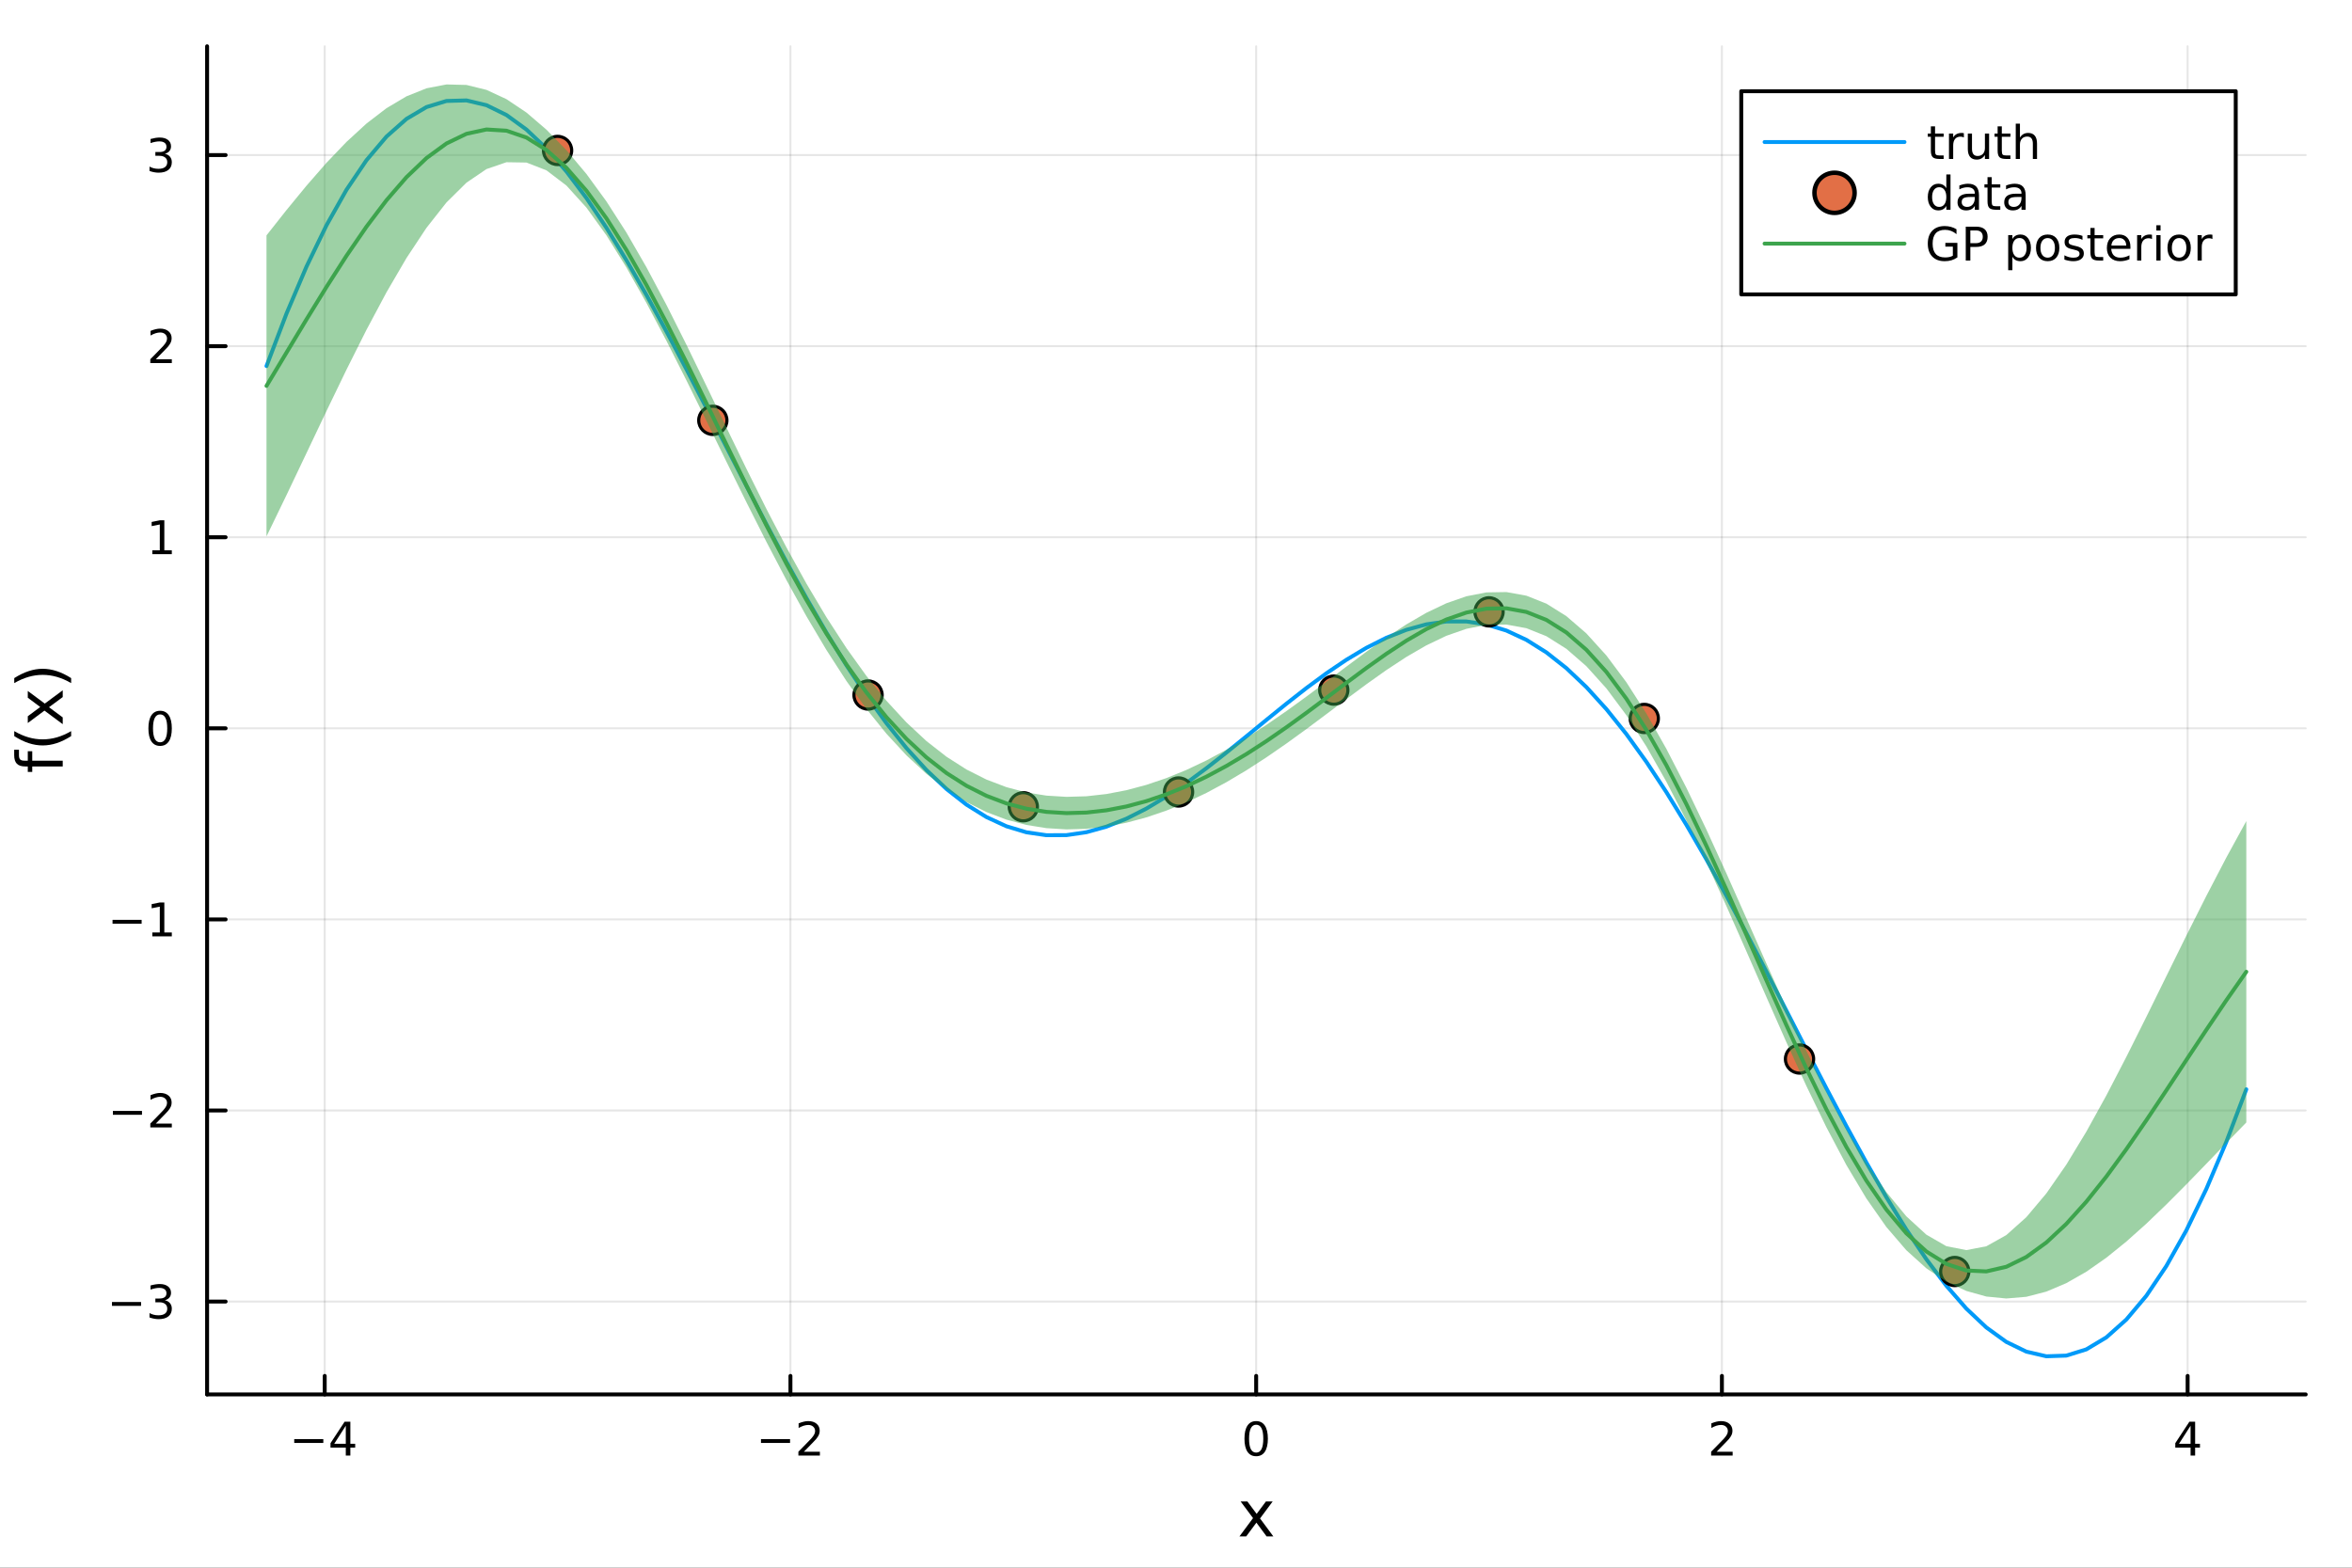 <?xml version="1.0" encoding="utf-8"?>
<svg xmlns="http://www.w3.org/2000/svg" xmlns:xlink="http://www.w3.org/1999/xlink" width="600" height="400" viewBox="0 0 2400 1600">
<rect x="0" y="0" width="2400" height="1600" fill="#333333" stroke="none"/>
<defs>
  <clipPath id="clip920">
    <rect x="0" y="0" width="2400" height="1600"/>
  </clipPath>
</defs>
<path clip-path="url(#clip920)" d="M0 1600 L2400 1600 L2400 0 L0 0  Z" fill="#ffffff" fill-rule="evenodd" fill-opacity="1"/>
<defs>
  <clipPath id="clip921">
    <rect x="480" y="0" width="1681" height="1600"/>
  </clipPath>
</defs>
<path clip-path="url(#clip920)" d="M211.325 1423.18 L2352.76 1423.18 L2352.76 47.244 L211.325 47.244  Z" fill="#ffffff" fill-rule="evenodd" fill-opacity="1"/>
<defs>
  <clipPath id="clip922">
    <rect x="211" y="47" width="2142" height="1377"/>
  </clipPath>
</defs>
<polyline clip-path="url(#clip922)" style="stroke:#000000; stroke-linecap:round; stroke-linejoin:round; stroke-width:2; stroke-opacity:0.1; fill:none" points="331.335,1423.18 331.335,47.244 "/>
<polyline clip-path="url(#clip922)" style="stroke:#000000; stroke-linecap:round; stroke-linejoin:round; stroke-width:2; stroke-opacity:0.1; fill:none" points="806.569,1423.18 806.569,47.244 "/>
<polyline clip-path="url(#clip922)" style="stroke:#000000; stroke-linecap:round; stroke-linejoin:round; stroke-width:2; stroke-opacity:0.1; fill:none" points="1281.8,1423.18 1281.8,47.244 "/>
<polyline clip-path="url(#clip922)" style="stroke:#000000; stroke-linecap:round; stroke-linejoin:round; stroke-width:2; stroke-opacity:0.1; fill:none" points="1757.04,1423.18 1757.04,47.244 "/>
<polyline clip-path="url(#clip922)" style="stroke:#000000; stroke-linecap:round; stroke-linejoin:round; stroke-width:2; stroke-opacity:0.1; fill:none" points="2232.27,1423.18 2232.27,47.244 "/>
<polyline clip-path="url(#clip920)" style="stroke:#000000; stroke-linecap:round; stroke-linejoin:round; stroke-width:4; stroke-opacity:1; fill:none" points="211.325,1423.18 2352.76,1423.18 "/>
<polyline clip-path="url(#clip920)" style="stroke:#000000; stroke-linecap:round; stroke-linejoin:round; stroke-width:4; stroke-opacity:1; fill:none" points="331.335,1423.18 331.335,1404.28 "/>
<polyline clip-path="url(#clip920)" style="stroke:#000000; stroke-linecap:round; stroke-linejoin:round; stroke-width:4; stroke-opacity:1; fill:none" points="806.569,1423.18 806.569,1404.28 "/>
<polyline clip-path="url(#clip920)" style="stroke:#000000; stroke-linecap:round; stroke-linejoin:round; stroke-width:4; stroke-opacity:1; fill:none" points="1281.8,1423.18 1281.8,1404.28 "/>
<polyline clip-path="url(#clip920)" style="stroke:#000000; stroke-linecap:round; stroke-linejoin:round; stroke-width:4; stroke-opacity:1; fill:none" points="1757.04,1423.18 1757.04,1404.28 "/>
<polyline clip-path="url(#clip920)" style="stroke:#000000; stroke-linecap:round; stroke-linejoin:round; stroke-width:4; stroke-opacity:1; fill:none" points="2232.27,1423.18 2232.27,1404.28 "/>
<path clip-path="url(#clip920)" d="M300.236 1468.75 L329.912 1468.75 L329.912 1472.69 L300.236 1472.69 L300.236 1468.75 Z" fill="#000000" fill-rule="nonzero" fill-opacity="1" /><path clip-path="url(#clip920)" d="M352.851 1455.09 L341.046 1473.54 L352.851 1473.54 L352.851 1455.09 M351.625 1451.02 L357.504 1451.02 L357.504 1473.54 L362.435 1473.54 L362.435 1477.43 L357.504 1477.43 L357.504 1485.58 L352.851 1485.58 L352.851 1477.43 L337.25 1477.43 L337.25 1472.92 L351.625 1451.02 Z" fill="#000000" fill-rule="nonzero" fill-opacity="1" /><path clip-path="url(#clip920)" d="M776.511 1468.75 L806.187 1468.75 L806.187 1472.69 L776.511 1472.69 L776.511 1468.75 Z" fill="#000000" fill-rule="nonzero" fill-opacity="1" /><path clip-path="url(#clip920)" d="M820.307 1481.64 L836.627 1481.64 L836.627 1485.58 L814.682 1485.58 L814.682 1481.64 Q817.344 1478.89 821.928 1474.26 Q826.534 1469.61 827.715 1468.27 Q829.96 1465.74 830.84 1464.01 Q831.743 1462.25 831.743 1460.56 Q831.743 1457.8 829.798 1456.07 Q827.877 1454.33 824.775 1454.33 Q822.576 1454.33 820.122 1455.09 Q817.692 1455.86 814.914 1457.41 L814.914 1452.69 Q817.738 1451.55 820.192 1450.97 Q822.645 1450.39 824.682 1450.39 Q830.053 1450.39 833.247 1453.08 Q836.442 1455.77 836.442 1460.26 Q836.442 1462.39 835.631 1464.31 Q834.844 1466.2 832.738 1468.8 Q832.159 1469.47 829.057 1472.69 Q825.955 1475.88 820.307 1481.64 Z" fill="#000000" fill-rule="nonzero" fill-opacity="1" /><path clip-path="url(#clip920)" d="M1281.8 1454.1 Q1278.19 1454.1 1276.36 1457.66 Q1274.56 1461.2 1274.56 1468.33 Q1274.56 1475.44 1276.36 1479.01 Q1278.19 1482.55 1281.8 1482.55 Q1285.44 1482.55 1287.24 1479.01 Q1289.07 1475.44 1289.07 1468.33 Q1289.07 1461.2 1287.24 1457.66 Q1285.44 1454.1 1281.8 1454.1 M1281.8 1450.39 Q1287.61 1450.39 1290.67 1455 Q1293.75 1459.58 1293.75 1468.33 Q1293.75 1477.06 1290.67 1481.67 Q1287.61 1486.25 1281.8 1486.25 Q1275.99 1486.25 1272.91 1481.67 Q1269.86 1477.06 1269.86 1468.33 Q1269.86 1459.58 1272.91 1455 Q1275.99 1450.39 1281.8 1450.39 Z" fill="#000000" fill-rule="nonzero" fill-opacity="1" /><path clip-path="url(#clip920)" d="M1751.69 1481.64 L1768.01 1481.64 L1768.01 1485.58 L1746.06 1485.58 L1746.06 1481.64 Q1748.73 1478.89 1753.31 1474.26 Q1757.92 1469.61 1759.1 1468.27 Q1761.34 1465.74 1762.22 1464.01 Q1763.12 1462.25 1763.12 1460.56 Q1763.12 1457.8 1761.18 1456.07 Q1759.26 1454.33 1756.16 1454.33 Q1753.96 1454.33 1751.5 1455.09 Q1749.07 1455.86 1746.3 1457.41 L1746.3 1452.69 Q1749.12 1451.55 1751.57 1450.97 Q1754.03 1450.39 1756.06 1450.39 Q1761.43 1450.39 1764.63 1453.08 Q1767.82 1455.77 1767.82 1460.26 Q1767.82 1462.39 1767.01 1464.31 Q1766.23 1466.2 1764.12 1468.8 Q1763.54 1469.47 1760.44 1472.69 Q1757.34 1475.88 1751.69 1481.64 Z" fill="#000000" fill-rule="nonzero" fill-opacity="1" /><path clip-path="url(#clip920)" d="M2235.28 1455.09 L2223.47 1473.54 L2235.28 1473.54 L2235.28 1455.09 M2234.05 1451.02 L2239.93 1451.02 L2239.93 1473.54 L2244.86 1473.54 L2244.86 1477.43 L2239.93 1477.43 L2239.93 1485.58 L2235.28 1485.58 L2235.28 1477.43 L2219.68 1477.43 L2219.68 1472.92 L2234.05 1451.02 Z" fill="#000000" fill-rule="nonzero" fill-opacity="1" /><path clip-path="url(#clip920)" d="M1298.65 1532.4 L1285.76 1549.74 L1299.32 1568.04 L1292.42 1568.04 L1282.04 1554.04 L1271.66 1568.04 L1264.76 1568.04 L1278.6 1549.39 L1265.94 1532.4 L1272.84 1532.4 L1282.29 1545.1 L1291.75 1532.4 L1298.65 1532.4 Z" fill="#000000" fill-rule="nonzero" fill-opacity="1" /><polyline clip-path="url(#clip922)" style="stroke:#000000; stroke-linecap:round; stroke-linejoin:round; stroke-width:2; stroke-opacity:0.1; fill:none" points="211.325,1328.39 2352.76,1328.39 "/>
<polyline clip-path="url(#clip922)" style="stroke:#000000; stroke-linecap:round; stroke-linejoin:round; stroke-width:2; stroke-opacity:0.1; fill:none" points="211.325,1133.37 2352.76,1133.37 "/>
<polyline clip-path="url(#clip922)" style="stroke:#000000; stroke-linecap:round; stroke-linejoin:round; stroke-width:2; stroke-opacity:0.1; fill:none" points="211.325,938.355 2352.76,938.355 "/>
<polyline clip-path="url(#clip922)" style="stroke:#000000; stroke-linecap:round; stroke-linejoin:round; stroke-width:2; stroke-opacity:0.1; fill:none" points="211.325,743.336 2352.76,743.336 "/>
<polyline clip-path="url(#clip922)" style="stroke:#000000; stroke-linecap:round; stroke-linejoin:round; stroke-width:2; stroke-opacity:0.1; fill:none" points="211.325,548.317 2352.76,548.317 "/>
<polyline clip-path="url(#clip922)" style="stroke:#000000; stroke-linecap:round; stroke-linejoin:round; stroke-width:2; stroke-opacity:0.1; fill:none" points="211.325,353.299 2352.76,353.299 "/>
<polyline clip-path="url(#clip922)" style="stroke:#000000; stroke-linecap:round; stroke-linejoin:round; stroke-width:2; stroke-opacity:0.1; fill:none" points="211.325,158.28 2352.76,158.28 "/>
<polyline clip-path="url(#clip920)" style="stroke:#000000; stroke-linecap:round; stroke-linejoin:round; stroke-width:4; stroke-opacity:1; fill:none" points="211.325,1423.18 211.325,47.244 "/>
<polyline clip-path="url(#clip920)" style="stroke:#000000; stroke-linecap:round; stroke-linejoin:round; stroke-width:4; stroke-opacity:1; fill:none" points="211.325,1328.39 230.222,1328.39 "/>
<polyline clip-path="url(#clip920)" style="stroke:#000000; stroke-linecap:round; stroke-linejoin:round; stroke-width:4; stroke-opacity:1; fill:none" points="211.325,1133.37 230.222,1133.37 "/>
<polyline clip-path="url(#clip920)" style="stroke:#000000; stroke-linecap:round; stroke-linejoin:round; stroke-width:4; stroke-opacity:1; fill:none" points="211.325,938.355 230.222,938.355 "/>
<polyline clip-path="url(#clip920)" style="stroke:#000000; stroke-linecap:round; stroke-linejoin:round; stroke-width:4; stroke-opacity:1; fill:none" points="211.325,743.336 230.222,743.336 "/>
<polyline clip-path="url(#clip920)" style="stroke:#000000; stroke-linecap:round; stroke-linejoin:round; stroke-width:4; stroke-opacity:1; fill:none" points="211.325,548.317 230.222,548.317 "/>
<polyline clip-path="url(#clip920)" style="stroke:#000000; stroke-linecap:round; stroke-linejoin:round; stroke-width:4; stroke-opacity:1; fill:none" points="211.325,353.299 230.222,353.299 "/>
<polyline clip-path="url(#clip920)" style="stroke:#000000; stroke-linecap:round; stroke-linejoin:round; stroke-width:4; stroke-opacity:1; fill:none" points="211.325,158.28 230.222,158.28 "/>
<path clip-path="url(#clip920)" d="M114.26 1328.84 L143.936 1328.84 L143.936 1332.78 L114.26 1332.78 L114.26 1328.84 Z" fill="#000000" fill-rule="nonzero" fill-opacity="1" /><path clip-path="url(#clip920)" d="M168.195 1327.04 Q171.552 1327.76 173.427 1330.02 Q175.325 1332.29 175.325 1335.63 Q175.325 1340.74 171.806 1343.54 Q168.288 1346.34 161.806 1346.34 Q159.63 1346.34 157.315 1345.9 Q155.024 1345.49 152.57 1344.63 L152.57 1340.12 Q154.515 1341.25 156.829 1341.83 Q159.144 1342.41 161.667 1342.41 Q166.065 1342.41 168.357 1340.67 Q170.672 1338.94 170.672 1335.63 Q170.672 1332.57 168.519 1330.86 Q166.39 1329.12 162.57 1329.12 L158.542 1329.12 L158.542 1325.28 L162.755 1325.28 Q166.204 1325.28 168.033 1323.91 Q169.862 1322.52 169.862 1319.93 Q169.862 1317.27 167.964 1315.86 Q166.089 1314.42 162.57 1314.42 Q160.649 1314.42 158.45 1314.84 Q156.251 1315.26 153.612 1316.14 L153.612 1311.97 Q156.274 1311.23 158.589 1310.86 Q160.927 1310.49 162.987 1310.49 Q168.311 1310.49 171.413 1312.92 Q174.514 1315.33 174.514 1319.45 Q174.514 1322.32 172.871 1324.31 Q171.227 1326.27 168.195 1327.04 Z" fill="#000000" fill-rule="nonzero" fill-opacity="1" /><path clip-path="url(#clip920)" d="M115.209 1133.83 L144.885 1133.83 L144.885 1137.76 L115.209 1137.76 L115.209 1133.83 Z" fill="#000000" fill-rule="nonzero" fill-opacity="1" /><path clip-path="url(#clip920)" d="M159.005 1146.72 L175.325 1146.72 L175.325 1150.65 L153.38 1150.65 L153.38 1146.72 Q156.042 1143.96 160.626 1139.33 Q165.232 1134.68 166.413 1133.34 Q168.658 1130.82 169.538 1129.08 Q170.44 1127.32 170.44 1125.63 Q170.44 1122.88 168.496 1121.14 Q166.575 1119.4 163.473 1119.4 Q161.274 1119.4 158.82 1120.17 Q156.39 1120.93 153.612 1122.48 L153.612 1117.76 Q156.436 1116.63 158.89 1116.05 Q161.343 1115.47 163.38 1115.47 Q168.751 1115.47 171.945 1118.15 Q175.139 1120.84 175.139 1125.33 Q175.139 1127.46 174.329 1129.38 Q173.542 1131.28 171.436 1133.87 Q170.857 1134.54 167.755 1137.76 Q164.653 1140.95 159.005 1146.72 Z" fill="#000000" fill-rule="nonzero" fill-opacity="1" /><path clip-path="url(#clip920)" d="M114.839 938.806 L144.515 938.806 L144.515 942.741 L114.839 942.741 L114.839 938.806 Z" fill="#000000" fill-rule="nonzero" fill-opacity="1" /><path clip-path="url(#clip920)" d="M155.417 951.7 L163.056 951.7 L163.056 925.334 L154.746 927.001 L154.746 922.742 L163.01 921.075 L167.686 921.075 L167.686 951.7 L175.325 951.7 L175.325 955.635 L155.417 955.635 L155.417 951.7 Z" fill="#000000" fill-rule="nonzero" fill-opacity="1" /><path clip-path="url(#clip920)" d="M163.38 729.135 Q159.769 729.135 157.94 732.7 Q156.135 736.241 156.135 743.371 Q156.135 750.477 157.94 754.042 Q159.769 757.584 163.38 757.584 Q167.015 757.584 168.82 754.042 Q170.649 750.477 170.649 743.371 Q170.649 736.241 168.82 732.7 Q167.015 729.135 163.38 729.135 M163.38 725.431 Q169.19 725.431 172.246 730.038 Q175.325 734.621 175.325 743.371 Q175.325 752.098 172.246 756.704 Q169.19 761.287 163.38 761.287 Q157.57 761.287 154.491 756.704 Q151.436 752.098 151.436 743.371 Q151.436 734.621 154.491 730.038 Q157.57 725.431 163.38 725.431 Z" fill="#000000" fill-rule="nonzero" fill-opacity="1" /><path clip-path="url(#clip920)" d="M155.417 561.662 L163.056 561.662 L163.056 535.297 L154.746 536.963 L154.746 532.704 L163.01 531.037 L167.686 531.037 L167.686 561.662 L175.325 561.662 L175.325 565.597 L155.417 565.597 L155.417 561.662 Z" fill="#000000" fill-rule="nonzero" fill-opacity="1" /><path clip-path="url(#clip920)" d="M159.005 366.643 L175.325 366.643 L175.325 370.579 L153.38 370.579 L153.38 366.643 Q156.042 363.889 160.626 359.259 Q165.232 354.606 166.413 353.264 Q168.658 350.741 169.538 349.005 Q170.44 347.245 170.44 345.556 Q170.44 342.801 168.496 341.065 Q166.575 339.329 163.473 339.329 Q161.274 339.329 158.82 340.093 Q156.39 340.856 153.612 342.407 L153.612 337.685 Q156.436 336.551 158.89 335.972 Q161.343 335.394 163.38 335.394 Q168.751 335.394 171.945 338.079 Q175.139 340.764 175.139 345.255 Q175.139 347.384 174.329 349.306 Q173.542 351.204 171.436 353.796 Q170.857 354.468 167.755 357.685 Q164.653 360.88 159.005 366.643 Z" fill="#000000" fill-rule="nonzero" fill-opacity="1" /><path clip-path="url(#clip920)" d="M168.195 156.926 Q171.552 157.643 173.427 159.912 Q175.325 162.18 175.325 165.514 Q175.325 170.629 171.806 173.43 Q168.288 176.231 161.806 176.231 Q159.63 176.231 157.315 175.791 Q155.024 175.375 152.57 174.518 L152.57 170.004 Q154.515 171.139 156.829 171.717 Q159.144 172.296 161.667 172.296 Q166.065 172.296 168.357 170.56 Q170.672 168.824 170.672 165.514 Q170.672 162.458 168.519 160.745 Q166.39 159.009 162.57 159.009 L158.542 159.009 L158.542 155.166 L162.755 155.166 Q166.204 155.166 168.033 153.801 Q169.862 152.412 169.862 149.819 Q169.862 147.157 167.964 145.745 Q166.089 144.31 162.57 144.31 Q160.649 144.31 158.45 144.727 Q156.251 145.143 153.612 146.023 L153.612 141.856 Q156.274 141.116 158.589 140.745 Q160.927 140.375 162.987 140.375 Q168.311 140.375 171.413 142.805 Q174.514 145.213 174.514 149.333 Q174.514 152.203 172.871 154.194 Q171.227 156.162 168.195 156.926 Z" fill="#000000" fill-rule="nonzero" fill-opacity="1" /><path clip-path="url(#clip920)" d="M14.479 765.163 L19.349 765.163 L19.349 770.764 Q19.349 773.915 20.622 775.157 Q21.895 776.366 25.205 776.366 L28.356 776.366 L28.356 766.722 L32.908 766.722 L32.908 776.366 L64.004 776.366 L64.004 782.255 L32.908 782.255 L32.908 787.856 L28.356 787.856 L28.356 782.255 L25.874 782.255 Q19.922 782.255 17.216 779.485 Q14.479 776.716 14.479 770.701 L14.479 765.163 Z" fill="#000000" fill-rule="nonzero" fill-opacity="1" /><path clip-path="url(#clip920)" d="M14.543 746.193 Q21.863 750.458 29.025 752.527 Q36.186 754.596 43.538 754.596 Q50.891 754.596 58.116 752.527 Q65.309 750.426 72.598 746.193 L72.598 751.285 Q65.118 756.06 57.893 758.447 Q50.668 760.802 43.538 760.802 Q36.441 760.802 29.247 758.447 Q22.054 756.091 14.543 751.285 L14.543 746.193 Z" fill="#000000" fill-rule="nonzero" fill-opacity="1" /><path clip-path="url(#clip920)" d="M28.356 705.198 L45.703 718.088 L64.004 704.529 L64.004 711.436 L50 721.812 L64.004 732.188 L64.004 739.095 L45.353 725.25 L28.356 737.917 L28.356 731.011 L41.056 721.558 L28.356 712.104 L28.356 705.198 Z" fill="#000000" fill-rule="nonzero" fill-opacity="1" /><path clip-path="url(#clip920)" d="M14.543 697.177 L14.543 692.084 Q22.054 687.31 29.247 684.955 Q36.441 682.568 43.538 682.568 Q50.668 682.568 57.893 684.955 Q65.118 687.31 72.598 692.084 L72.598 697.177 Q65.309 692.944 58.116 690.875 Q50.891 688.774 43.538 688.774 Q36.186 688.774 29.025 690.875 Q21.863 692.944 14.543 697.177 Z" fill="#000000" fill-rule="nonzero" fill-opacity="1" /><polyline clip-path="url(#clip922)" style="stroke:#009af9; stroke-linecap:round; stroke-linejoin:round; stroke-width:4; stroke-opacity:1; fill:none" points="271.931,373.606 292.337,320.071 312.744,272.109 333.15,229.934 353.556,193.703 373.962,163.513 394.369,139.4 414.775,121.345 435.181,109.271 455.587,103.045 475.994,102.484 496.4,107.356 516.806,117.384 537.212,132.25 557.619,151.596 578.025,175.035 598.431,202.148 618.837,232.497 639.244,265.621 659.65,301.049 680.056,338.301 700.462,376.895 720.869,416.35 741.275,456.192 761.681,495.961 782.087,535.212 802.494,573.521 822.9,610.49 843.306,645.749 863.712,678.963 884.119,709.829 904.525,738.084 924.931,763.506 945.337,785.912 965.743,805.166 986.15,821.174 1006.56,833.887 1026.96,843.3 1047.37,849.453 1067.77,852.427 1088.18,852.345 1108.59,849.37 1128.99,843.699 1149.4,835.565 1169.81,825.232 1190.21,812.991 1210.62,799.157 1231.02,784.063 1251.43,768.06 1271.84,751.508 1292.24,734.775 1312.65,718.232 1333.06,702.246 1353.46,687.177 1373.87,673.376 1394.27,661.176 1414.68,650.891 1435.09,642.812 1455.49,637.202 1475.9,634.291 1496.31,634.279 1516.71,637.326 1537.12,643.554 1557.52,653.044 1577.93,665.834 1598.34,681.918 1618.74,701.247 1639.15,723.725 1659.56,749.214 1679.96,777.533 1700.37,808.457 1720.77,841.722 1741.18,877.026 1761.59,914.03 1781.99,952.366 1802.4,991.633 1822.81,1031.41 1843.21,1071.25 1863.62,1110.69 1884.02,1149.26 1904.43,1186.47 1924.84,1221.85 1945.24,1254.92 1965.65,1285.19 1986.06,1312.23 2006.46,1335.57 2026.87,1354.82 2047.27,1369.58 2067.68,1379.49 2088.09,1384.24 2108.49,1383.55 2128.9,1377.19 2149.31,1364.97 2169.71,1346.78 2190.12,1322.53 2210.52,1292.19 2230.93,1255.82 2251.34,1213.51 2271.74,1165.42 2292.15,1111.76 "/>
<circle clip-path="url(#clip922)" cx="568.952" cy="153.55" r="14.4" fill="#e26f46" fill-rule="evenodd" fill-opacity="1" stroke="#000000" stroke-opacity="1" stroke-width="3.2"/>
<circle clip-path="url(#clip922)" cx="727.363" cy="429.017" r="14.4" fill="#e26f46" fill-rule="evenodd" fill-opacity="1" stroke="#000000" stroke-opacity="1" stroke-width="3.2"/>
<circle clip-path="url(#clip922)" cx="885.775" cy="709.345" r="14.4" fill="#e26f46" fill-rule="evenodd" fill-opacity="1" stroke="#000000" stroke-opacity="1" stroke-width="3.2"/>
<circle clip-path="url(#clip922)" cx="1044.19" cy="823.396" r="14.4" fill="#e26f46" fill-rule="evenodd" fill-opacity="1" stroke="#000000" stroke-opacity="1" stroke-width="3.2"/>
<circle clip-path="url(#clip922)" cx="1202.6" cy="808.313" r="14.4" fill="#e26f46" fill-rule="evenodd" fill-opacity="1" stroke="#000000" stroke-opacity="1" stroke-width="3.2"/>
<circle clip-path="url(#clip922)" cx="1361.01" cy="704.323" r="14.4" fill="#e26f46" fill-rule="evenodd" fill-opacity="1" stroke="#000000" stroke-opacity="1" stroke-width="3.2"/>
<circle clip-path="url(#clip922)" cx="1519.42" cy="624.464" r="14.4" fill="#e26f46" fill-rule="evenodd" fill-opacity="1" stroke="#000000" stroke-opacity="1" stroke-width="3.2"/>
<circle clip-path="url(#clip922)" cx="1677.83" cy="733.275" r="14.4" fill="#e26f46" fill-rule="evenodd" fill-opacity="1" stroke="#000000" stroke-opacity="1" stroke-width="3.2"/>
<circle clip-path="url(#clip922)" cx="1836.24" cy="1080.85" r="14.4" fill="#e26f46" fill-rule="evenodd" fill-opacity="1" stroke="#000000" stroke-opacity="1" stroke-width="3.2"/>
<circle clip-path="url(#clip922)" cx="1994.65" cy="1297.72" r="14.4" fill="#e26f46" fill-rule="evenodd" fill-opacity="1" stroke="#000000" stroke-opacity="1" stroke-width="3.2"/>
<path clip-path="url(#clip922)" d="M271.931 547.47 L292.337 505.325 L312.744 462.441 L333.15 419.506 L353.556 377.288 L373.962 336.614 L394.369 298.35 L414.775 263.369 L435.181 232.528 L455.587 206.637 L475.994 186.432 L496.4 172.561 L516.806 165.569 L537.212 165.9 L557.619 173.851 L578.025 189.402 L598.431 211.928 L618.837 240.242 L639.244 273.046 L659.65 309.233 L680.056 347.894 L700.462 388.249 L720.869 429.59 L741.275 471.259 L761.681 512.623 L782.087 553.075 L802.494 592.034 L822.9 628.966 L843.306 663.413 L863.712 695.017 L884.119 723.534 L904.525 748.835 L924.931 770.896 L945.337 789.781 L965.743 805.613 L986.15 818.558 L1006.56 828.802 L1026.96 836.537 L1047.37 841.948 L1067.77 845.212 L1088.18 846.487 L1108.59 845.913 L1128.99 843.613 L1149.4 839.688 L1169.81 834.224 L1190.21 827.29 L1210.62 818.951 L1231.02 809.267 L1251.43 798.311 L1271.84 786.175 L1292.24 772.979 L1312.65 758.883 L1333.06 744.092 L1353.46 728.863 L1373.87 713.502 L1394.27 698.37 L1414.68 683.874 L1435.09 670.467 L1455.49 658.637 L1475.9 648.897 L1496.31 641.773 L1516.71 637.786 L1537.12 637.428 L1557.52 641.144 L1577.93 649.305 L1598.34 662.181 L1618.74 679.924 L1639.15 702.552 L1659.56 729.94 L1679.96 761.824 L1700.37 797.809 L1720.77 837.374 L1741.18 879.892 L1761.59 924.638 L1781.99 970.792 L1802.4 1017.45 L1822.81 1063.62 L1843.21 1108.28 L1863.62 1150.39 L1884.02 1188.96 L1904.43 1223.13 L1924.84 1252.27 L1945.24 1276.01 L1965.65 1294.44 L1986.06 1308.07 L2006.46 1317.55 L2026.87 1323.26 L2047.27 1325.25 L2067.68 1323.53 L2088.09 1318.23 L2108.49 1309.59 L2128.9 1297.94 L2149.31 1283.67 L2169.71 1267.19 L2190.12 1248.94 L2210.52 1229.35 L2230.93 1208.84 L2251.34 1187.8 L2271.74 1166.61 L2292.15 1145.6 L2292.15 838.006 L2271.74 875.29 L2251.34 914.455 L2230.93 955.019 L2210.52 996.393 L2190.12 1037.89 L2169.71 1078.73 L2149.31 1118.07 L2128.9 1155.01 L2108.49 1188.64 L2088.09 1218.03 L2067.68 1242.28 L2047.27 1260.53 L2026.87 1271.96 L2006.46 1275.88 L1986.06 1271.86 L1965.65 1260.1 L1945.24 1241.38 L1924.84 1216.63 L1904.43 1186.69 L1884.02 1152.25 L1863.62 1113.96 L1843.21 1072.53 L1822.81 1028.7 L1802.4 983.278 L1781.99 937.154 L1761.59 891.263 L1741.18 846.553 L1720.77 803.937 L1700.37 764.244 L1679.96 728.174 L1659.56 696.283 L1639.15 668.963 L1618.74 646.452 L1598.34 628.834 L1577.93 616.061 L1557.52 607.962 L1537.12 604.266 L1516.71 604.614 L1496.31 608.579 L1475.9 615.683 L1455.49 625.415 L1435.09 637.252 L1414.68 650.676 L1394.27 665.193 L1373.87 680.344 L1353.46 695.715 L1333.06 710.948 L1312.65 725.738 L1292.24 739.832 L1271.84 753.028 L1251.43 765.166 L1231.02 776.123 L1210.62 785.803 L1190.21 794.132 L1169.81 801.048 L1149.4 806.491 L1128.99 810.398 L1108.59 812.69 L1088.18 813.271 L1067.77 812.017 L1047.37 808.777 L1026.96 803.376 L1006.56 795.621 L986.15 785.316 L965.743 772.269 L945.337 756.311 L924.931 737.31 L904.525 715.178 L884.119 689.882 L863.712 661.449 L843.306 629.974 L822.9 595.625 L802.494 558.661 L782.087 519.446 L761.681 478.469 L741.275 436.356 L720.869 393.862 L700.462 351.839 L680.056 311.184 L659.65 272.776 L639.244 237.389 L618.837 205.587 L598.431 177.598 L578.025 153.274 L557.619 132.352 L537.212 114.874 L516.806 101.201 L496.4 91.726 L475.994 86.695 L455.587 86.186 L435.181 90.122 L414.775 98.303 L394.369 110.422 L373.962 126.085 L353.556 144.833 L333.15 166.16 L312.744 189.532 L292.337 214.402 L271.931 240.232  Z" fill="#3da44d" fill-rule="evenodd" fill-opacity="0.5"/>
<polyline clip-path="url(#clip922)" style="stroke:#3da44d; stroke-linecap:round; stroke-linejoin:round; stroke-width:4; stroke-opacity:1; fill:none" points="271.931,393.851 292.337,359.863 312.744,325.986 333.15,292.833 353.556,261.06 373.962,231.35 394.369,204.386 414.775,180.836 435.181,161.325 455.587,146.411 475.994,136.564 496.4,132.143 516.806,133.385 537.212,140.387 557.619,153.102 578.025,171.338 598.431,194.763 618.837,222.914 639.244,255.218 659.65,291.005 680.056,329.539 700.462,370.044 720.869,411.726 741.275,453.808 761.681,495.546 782.087,536.26 802.494,575.347 822.9,612.296 843.306,646.694 863.712,678.233 884.119,706.708 904.525,732.006 924.931,754.103 945.337,773.046 965.743,788.941 986.15,801.937 1006.56,812.212 1026.96,819.956 1047.37,825.363 1067.77,828.615 1088.18,829.879 1108.59,829.302 1128.99,827.005 1149.4,823.089 1169.81,817.636 1190.21,810.711 1210.62,802.377 1231.02,792.695 1251.43,781.739 1271.84,769.601 1292.24,756.405 1312.65,742.31 1333.06,727.52 1353.46,712.289 1373.87,696.923 1394.27,681.781 1414.68,667.275 1435.09,653.859 1455.49,642.026 1475.9,632.29 1496.31,625.176 1516.71,621.2 1537.12,620.847 1557.52,624.553 1577.93,632.683 1598.34,645.508 1618.74,663.188 1639.15,685.758 1659.56,713.111 1679.96,744.999 1700.37,781.026 1720.77,820.656 1741.18,863.223 1761.59,907.95 1781.99,953.973 1802.4,1000.36 1822.81,1046.16 1843.21,1090.41 1863.62,1132.18 1884.02,1170.6 1904.43,1204.91 1924.84,1234.45 1945.24,1258.69 1965.65,1277.27 1986.06,1289.96 2006.46,1296.71 2026.87,1297.61 2047.27,1292.89 2067.68,1282.9 2088.09,1268.13 2108.49,1249.12 2128.9,1226.48 2149.31,1200.87 2169.71,1172.96 2190.12,1143.41 2210.52,1112.87 2230.93,1081.93 2251.34,1051.13 2271.74,1020.95 2292.15,991.805 "/>
<path clip-path="url(#clip920)" d="M1776.79 300.469 L2281.37 300.469 L2281.37 93.109 L1776.79 93.109  Z" fill="#ffffff" fill-rule="evenodd" fill-opacity="1"/>
<polyline clip-path="url(#clip920)" style="stroke:#000000; stroke-linecap:round; stroke-linejoin:round; stroke-width:4; stroke-opacity:1; fill:none" points="1776.79,300.469 2281.37,300.469 2281.37,93.109 1776.79,93.109 1776.79,300.469 "/>
<polyline clip-path="url(#clip920)" style="stroke:#009af9; stroke-linecap:round; stroke-linejoin:round; stroke-width:4; stroke-opacity:1; fill:none" points="1800.59,144.949 1943.35,144.949 "/>
<path clip-path="url(#clip920)" d="M1974.55 128.942 L1974.55 136.303 L1983.32 136.303 L1983.32 139.613 L1974.55 139.613 L1974.55 153.687 Q1974.55 156.858 1975.41 157.761 Q1976.29 158.664 1978.95 158.664 L1983.32 158.664 L1983.32 162.229 L1978.95 162.229 Q1974.02 162.229 1972.14 160.4 Q1970.27 158.548 1970.27 153.687 L1970.27 139.613 L1967.14 139.613 L1967.14 136.303 L1970.27 136.303 L1970.27 128.942 L1974.55 128.942 Z" fill="#000000" fill-rule="nonzero" fill-opacity="1" /><path clip-path="url(#clip920)" d="M2003.95 140.284 Q2003.23 139.868 2002.37 139.682 Q2001.54 139.474 2000.52 139.474 Q1996.91 139.474 1994.97 141.835 Q1993.05 144.173 1993.05 148.571 L1993.05 162.229 L1988.76 162.229 L1988.76 136.303 L1993.05 136.303 L1993.05 140.331 Q1994.39 137.969 1996.54 136.835 Q1998.69 135.678 2001.77 135.678 Q2002.21 135.678 2002.74 135.747 Q2003.28 135.794 2003.93 135.909 L2003.95 140.284 Z" fill="#000000" fill-rule="nonzero" fill-opacity="1" /><path clip-path="url(#clip920)" d="M2007.98 151.997 L2007.98 136.303 L2012.24 136.303 L2012.24 151.835 Q2012.24 155.516 2013.67 157.368 Q2015.11 159.196 2017.98 159.196 Q2021.43 159.196 2023.42 156.997 Q2025.43 154.798 2025.43 151.002 L2025.43 136.303 L2029.69 136.303 L2029.69 162.229 L2025.43 162.229 L2025.43 158.247 Q2023.88 160.608 2021.82 161.766 Q2019.78 162.9 2017.07 162.9 Q2012.61 162.9 2010.29 160.122 Q2007.98 157.344 2007.98 151.997 M2018.69 135.678 L2018.69 135.678 Z" fill="#000000" fill-rule="nonzero" fill-opacity="1" /><path clip-path="url(#clip920)" d="M2042.67 128.942 L2042.67 136.303 L2051.45 136.303 L2051.45 139.613 L2042.67 139.613 L2042.67 153.687 Q2042.67 156.858 2043.53 157.761 Q2044.41 158.664 2047.07 158.664 L2051.45 158.664 L2051.45 162.229 L2047.07 162.229 Q2042.14 162.229 2040.27 160.4 Q2038.39 158.548 2038.39 153.687 L2038.39 139.613 L2035.27 139.613 L2035.27 136.303 L2038.39 136.303 L2038.39 128.942 L2042.67 128.942 Z" fill="#000000" fill-rule="nonzero" fill-opacity="1" /><path clip-path="url(#clip920)" d="M2078.6 146.581 L2078.6 162.229 L2074.34 162.229 L2074.34 146.719 Q2074.34 143.039 2072.91 141.21 Q2071.47 139.382 2068.6 139.382 Q2065.15 139.382 2063.16 141.581 Q2061.17 143.78 2061.17 147.576 L2061.17 162.229 L2056.89 162.229 L2056.89 126.21 L2061.17 126.21 L2061.17 140.331 Q2062.7 137.993 2064.76 136.835 Q2066.84 135.678 2069.55 135.678 Q2074.02 135.678 2076.31 138.456 Q2078.6 141.21 2078.6 146.581 Z" fill="#000000" fill-rule="nonzero" fill-opacity="1" /><circle clip-path="url(#clip920)" cx="1871.97" cy="196.789" r="20.48" fill="#e26f46" fill-rule="evenodd" fill-opacity="1" stroke="#000000" stroke-opacity="1" stroke-width="4.551"/>
<path clip-path="url(#clip920)" d="M1986.05 192.078 L1986.05 178.05 L1990.31 178.05 L1990.31 214.069 L1986.05 214.069 L1986.05 210.18 Q1984.71 212.495 1982.65 213.629 Q1980.62 214.74 1977.74 214.74 Q1973.05 214.74 1970.08 210.99 Q1967.14 207.24 1967.14 201.129 Q1967.14 195.018 1970.08 191.268 Q1973.05 187.518 1977.74 187.518 Q1980.62 187.518 1982.65 188.652 Q1984.71 189.763 1986.05 192.078 M1971.54 201.129 Q1971.54 205.828 1973.46 208.513 Q1975.41 211.175 1978.79 211.175 Q1982.17 211.175 1984.11 208.513 Q1986.05 205.828 1986.05 201.129 Q1986.05 196.43 1984.11 193.768 Q1982.17 191.083 1978.79 191.083 Q1975.41 191.083 1973.46 193.768 Q1971.54 196.43 1971.54 201.129 Z" fill="#000000" fill-rule="nonzero" fill-opacity="1" /><path clip-path="url(#clip920)" d="M2010.87 201.036 Q2005.71 201.036 2003.72 202.217 Q2001.73 203.397 2001.73 206.245 Q2001.73 208.513 2003.21 209.856 Q2004.71 211.175 2007.28 211.175 Q2010.82 211.175 2012.95 208.675 Q2015.11 206.152 2015.11 201.985 L2015.11 201.036 L2010.87 201.036 M2019.36 199.277 L2019.36 214.069 L2015.11 214.069 L2015.11 210.133 Q2013.65 212.495 2011.47 213.629 Q2009.3 214.74 2006.15 214.74 Q2002.17 214.74 1999.8 212.518 Q1997.47 210.272 1997.47 206.522 Q1997.47 202.147 2000.38 199.925 Q2003.32 197.703 2009.13 197.703 L2015.11 197.703 L2015.11 197.286 Q2015.11 194.347 2013.16 192.749 Q2011.24 191.129 2007.74 191.129 Q2005.52 191.129 2003.42 191.661 Q2001.31 192.194 1999.36 193.259 L1999.36 189.323 Q2001.7 188.421 2003.9 187.981 Q2006.1 187.518 2008.18 187.518 Q2013.81 187.518 2016.59 190.434 Q2019.36 193.351 2019.36 199.277 Z" fill="#000000" fill-rule="nonzero" fill-opacity="1" /><path clip-path="url(#clip920)" d="M2032.35 180.782 L2032.35 188.143 L2041.12 188.143 L2041.12 191.453 L2032.35 191.453 L2032.35 205.527 Q2032.35 208.698 2033.21 209.601 Q2034.09 210.504 2036.75 210.504 L2041.12 210.504 L2041.12 214.069 L2036.75 214.069 Q2031.82 214.069 2029.94 212.24 Q2028.07 210.388 2028.07 205.527 L2028.07 191.453 L2024.94 191.453 L2024.94 188.143 L2028.07 188.143 L2028.07 180.782 L2032.35 180.782 Z" fill="#000000" fill-rule="nonzero" fill-opacity="1" /><path clip-path="url(#clip920)" d="M2058.51 201.036 Q2053.35 201.036 2051.36 202.217 Q2049.36 203.397 2049.36 206.245 Q2049.36 208.513 2050.85 209.856 Q2052.35 211.175 2054.92 211.175 Q2058.46 211.175 2060.59 208.675 Q2062.74 206.152 2062.74 201.985 L2062.74 201.036 L2058.51 201.036 M2067 199.277 L2067 214.069 L2062.74 214.069 L2062.74 210.133 Q2061.29 212.495 2059.11 213.629 Q2056.93 214.74 2053.79 214.74 Q2049.8 214.74 2047.44 212.518 Q2045.11 210.272 2045.11 206.522 Q2045.11 202.147 2048.02 199.925 Q2050.96 197.703 2056.77 197.703 L2062.74 197.703 L2062.74 197.286 Q2062.74 194.347 2060.8 192.749 Q2058.88 191.129 2055.38 191.129 Q2053.16 191.129 2051.05 191.661 Q2048.95 192.194 2047 193.259 L2047 189.323 Q2049.34 188.421 2051.54 187.981 Q2053.74 187.518 2055.82 187.518 Q2061.45 187.518 2064.23 190.434 Q2067 193.351 2067 199.277 Z" fill="#000000" fill-rule="nonzero" fill-opacity="1" /><polyline clip-path="url(#clip920)" style="stroke:#3da44d; stroke-linecap:round; stroke-linejoin:round; stroke-width:4; stroke-opacity:1; fill:none" points="1800.59,248.629 1943.35,248.629 "/>
<path clip-path="url(#clip920)" d="M1992.7 260.978 L1992.7 251.696 L1985.06 251.696 L1985.06 247.853 L1997.33 247.853 L1997.33 262.691 Q1994.62 264.612 1991.36 265.608 Q1988.09 266.58 1984.39 266.58 Q1976.29 266.58 1971.7 261.858 Q1967.14 257.112 1967.14 248.663 Q1967.14 240.191 1971.7 235.469 Q1976.29 230.724 1984.39 230.724 Q1987.77 230.724 1990.8 231.557 Q1993.86 232.39 1996.43 234.011 L1996.43 238.987 Q1993.83 236.788 1990.92 235.677 Q1988 234.566 1984.78 234.566 Q1978.44 234.566 1975.24 238.108 Q1972.07 241.649 1972.07 248.663 Q1972.07 255.654 1975.24 259.196 Q1978.44 262.737 1984.78 262.737 Q1987.26 262.737 1989.2 262.321 Q1991.15 261.881 1992.7 260.978 Z" fill="#000000" fill-rule="nonzero" fill-opacity="1" /><path clip-path="url(#clip920)" d="M2010.55 235.191 L2010.55 248.177 L2016.43 248.177 Q2019.69 248.177 2021.47 246.487 Q2023.25 244.798 2023.25 241.673 Q2023.25 238.571 2021.47 236.881 Q2019.69 235.191 2016.43 235.191 L2010.55 235.191 M2005.87 231.349 L2016.43 231.349 Q2022.24 231.349 2025.2 233.987 Q2028.18 236.603 2028.18 241.673 Q2028.18 246.788 2025.2 249.404 Q2022.24 252.02 2016.43 252.02 L2010.55 252.02 L2010.55 265.909 L2005.87 265.909 L2005.87 231.349 Z" fill="#000000" fill-rule="nonzero" fill-opacity="1" /><path clip-path="url(#clip920)" d="M2053.46 262.02 L2053.46 275.77 L2049.18 275.77 L2049.18 239.983 L2053.46 239.983 L2053.46 243.918 Q2054.8 241.603 2056.84 240.492 Q2058.9 239.358 2061.75 239.358 Q2066.47 239.358 2069.41 243.108 Q2072.37 246.858 2072.37 252.969 Q2072.37 259.08 2069.41 262.83 Q2066.47 266.58 2061.75 266.58 Q2058.9 266.58 2056.84 265.469 Q2054.8 264.335 2053.46 262.02 M2067.95 252.969 Q2067.95 248.27 2066.01 245.608 Q2064.09 242.923 2060.71 242.923 Q2057.33 242.923 2055.38 245.608 Q2053.46 248.27 2053.46 252.969 Q2053.46 257.668 2055.38 260.353 Q2057.33 263.015 2060.71 263.015 Q2064.09 263.015 2066.01 260.353 Q2067.95 257.668 2067.95 252.969 Z" fill="#000000" fill-rule="nonzero" fill-opacity="1" /><path clip-path="url(#clip920)" d="M2089.48 242.969 Q2086.05 242.969 2084.06 245.654 Q2082.07 248.316 2082.07 252.969 Q2082.07 257.622 2084.04 260.307 Q2086.03 262.969 2089.48 262.969 Q2092.88 262.969 2094.87 260.284 Q2096.86 257.598 2096.86 252.969 Q2096.86 248.362 2094.87 245.677 Q2092.88 242.969 2089.48 242.969 M2089.48 239.358 Q2095.04 239.358 2098.21 242.969 Q2101.38 246.58 2101.38 252.969 Q2101.38 259.335 2098.21 262.969 Q2095.04 266.58 2089.48 266.58 Q2083.9 266.58 2080.73 262.969 Q2077.58 259.335 2077.58 252.969 Q2077.58 246.58 2080.73 242.969 Q2083.9 239.358 2089.48 239.358 Z" fill="#000000" fill-rule="nonzero" fill-opacity="1" /><path clip-path="url(#clip920)" d="M2124.97 240.747 L2124.97 244.774 Q2123.16 243.849 2121.22 243.386 Q2119.27 242.923 2117.19 242.923 Q2114.02 242.923 2112.42 243.895 Q2110.85 244.867 2110.85 246.811 Q2110.85 248.293 2111.98 249.149 Q2113.11 249.983 2116.54 250.747 L2118 251.071 Q2122.54 252.043 2124.43 253.825 Q2126.36 255.585 2126.36 258.756 Q2126.36 262.367 2123.48 264.473 Q2120.64 266.58 2115.64 266.58 Q2113.55 266.58 2111.29 266.163 Q2109.04 265.77 2106.54 264.96 L2106.54 260.561 Q2108.9 261.788 2111.19 262.413 Q2113.48 263.015 2115.73 263.015 Q2118.74 263.015 2120.36 261.997 Q2121.98 260.955 2121.98 259.08 Q2121.98 257.344 2120.8 256.418 Q2119.64 255.492 2115.68 254.636 L2114.2 254.288 Q2110.24 253.455 2108.48 251.742 Q2106.73 250.006 2106.73 246.997 Q2106.73 243.339 2109.32 241.349 Q2111.91 239.358 2116.68 239.358 Q2119.04 239.358 2121.12 239.705 Q2123.21 240.052 2124.97 240.747 Z" fill="#000000" fill-rule="nonzero" fill-opacity="1" /><path clip-path="url(#clip920)" d="M2137.35 232.622 L2137.35 239.983 L2146.12 239.983 L2146.12 243.293 L2137.35 243.293 L2137.35 257.367 Q2137.35 260.538 2138.21 261.441 Q2139.09 262.344 2141.75 262.344 L2146.12 262.344 L2146.12 265.909 L2141.75 265.909 Q2136.82 265.909 2134.94 264.08 Q2133.07 262.228 2133.07 257.367 L2133.07 243.293 L2129.94 243.293 L2129.94 239.983 L2133.07 239.983 L2133.07 232.622 L2137.35 232.622 Z" fill="#000000" fill-rule="nonzero" fill-opacity="1" /><path clip-path="url(#clip920)" d="M2173.9 251.881 L2173.9 253.964 L2154.32 253.964 Q2154.6 258.362 2156.96 260.677 Q2159.34 262.969 2163.58 262.969 Q2166.03 262.969 2168.32 262.367 Q2170.64 261.765 2172.91 260.561 L2172.91 264.589 Q2170.61 265.561 2168.21 266.071 Q2165.8 266.58 2163.32 266.58 Q2157.12 266.58 2153.48 262.969 Q2149.87 259.358 2149.87 253.2 Q2149.87 246.835 2153.3 243.108 Q2156.75 239.358 2162.58 239.358 Q2167.81 239.358 2170.85 242.737 Q2173.9 246.094 2173.9 251.881 M2169.64 250.631 Q2169.6 247.136 2167.67 245.052 Q2165.78 242.969 2162.63 242.969 Q2159.06 242.969 2156.91 244.983 Q2154.78 246.997 2154.46 250.654 L2169.64 250.631 Z" fill="#000000" fill-rule="nonzero" fill-opacity="1" /><path clip-path="url(#clip920)" d="M2195.91 243.964 Q2195.2 243.548 2194.34 243.362 Q2193.51 243.154 2192.49 243.154 Q2188.88 243.154 2186.93 245.515 Q2185.01 247.853 2185.01 252.251 L2185.01 265.909 L2180.73 265.909 L2180.73 239.983 L2185.01 239.983 L2185.01 244.011 Q2186.35 241.649 2188.51 240.515 Q2190.66 239.358 2193.74 239.358 Q2194.18 239.358 2194.71 239.427 Q2195.24 239.474 2195.89 239.589 L2195.91 243.964 Z" fill="#000000" fill-rule="nonzero" fill-opacity="1" /><path clip-path="url(#clip920)" d="M2200.38 239.983 L2204.64 239.983 L2204.64 265.909 L2200.38 265.909 L2200.38 239.983 M2200.38 229.89 L2204.64 229.89 L2204.64 235.284 L2200.38 235.284 L2200.38 229.89 Z" fill="#000000" fill-rule="nonzero" fill-opacity="1" /><path clip-path="url(#clip920)" d="M2223.6 242.969 Q2220.17 242.969 2218.18 245.654 Q2216.19 248.316 2216.19 252.969 Q2216.19 257.622 2218.16 260.307 Q2220.15 262.969 2223.6 262.969 Q2227 262.969 2228.99 260.284 Q2230.98 257.598 2230.98 252.969 Q2230.98 248.362 2228.99 245.677 Q2227 242.969 2223.6 242.969 M2223.6 239.358 Q2229.16 239.358 2232.33 242.969 Q2235.5 246.58 2235.5 252.969 Q2235.5 259.335 2232.33 262.969 Q2229.16 266.58 2223.6 266.58 Q2218.02 266.58 2214.85 262.969 Q2211.7 259.335 2211.7 252.969 Q2211.7 246.58 2214.85 242.969 Q2218.02 239.358 2223.6 239.358 Z" fill="#000000" fill-rule="nonzero" fill-opacity="1" /><path clip-path="url(#clip920)" d="M2257.58 243.964 Q2256.86 243.548 2256.01 243.362 Q2255.17 243.154 2254.16 243.154 Q2250.54 243.154 2248.6 245.515 Q2246.68 247.853 2246.68 252.251 L2246.68 265.909 L2242.4 265.909 L2242.4 239.983 L2246.68 239.983 L2246.68 244.011 Q2248.02 241.649 2250.17 240.515 Q2252.33 239.358 2255.41 239.358 Q2255.85 239.358 2256.38 239.427 Q2256.91 239.474 2257.56 239.589 L2257.58 243.964 Z" fill="#000000" fill-rule="nonzero" fill-opacity="1" /></svg>
